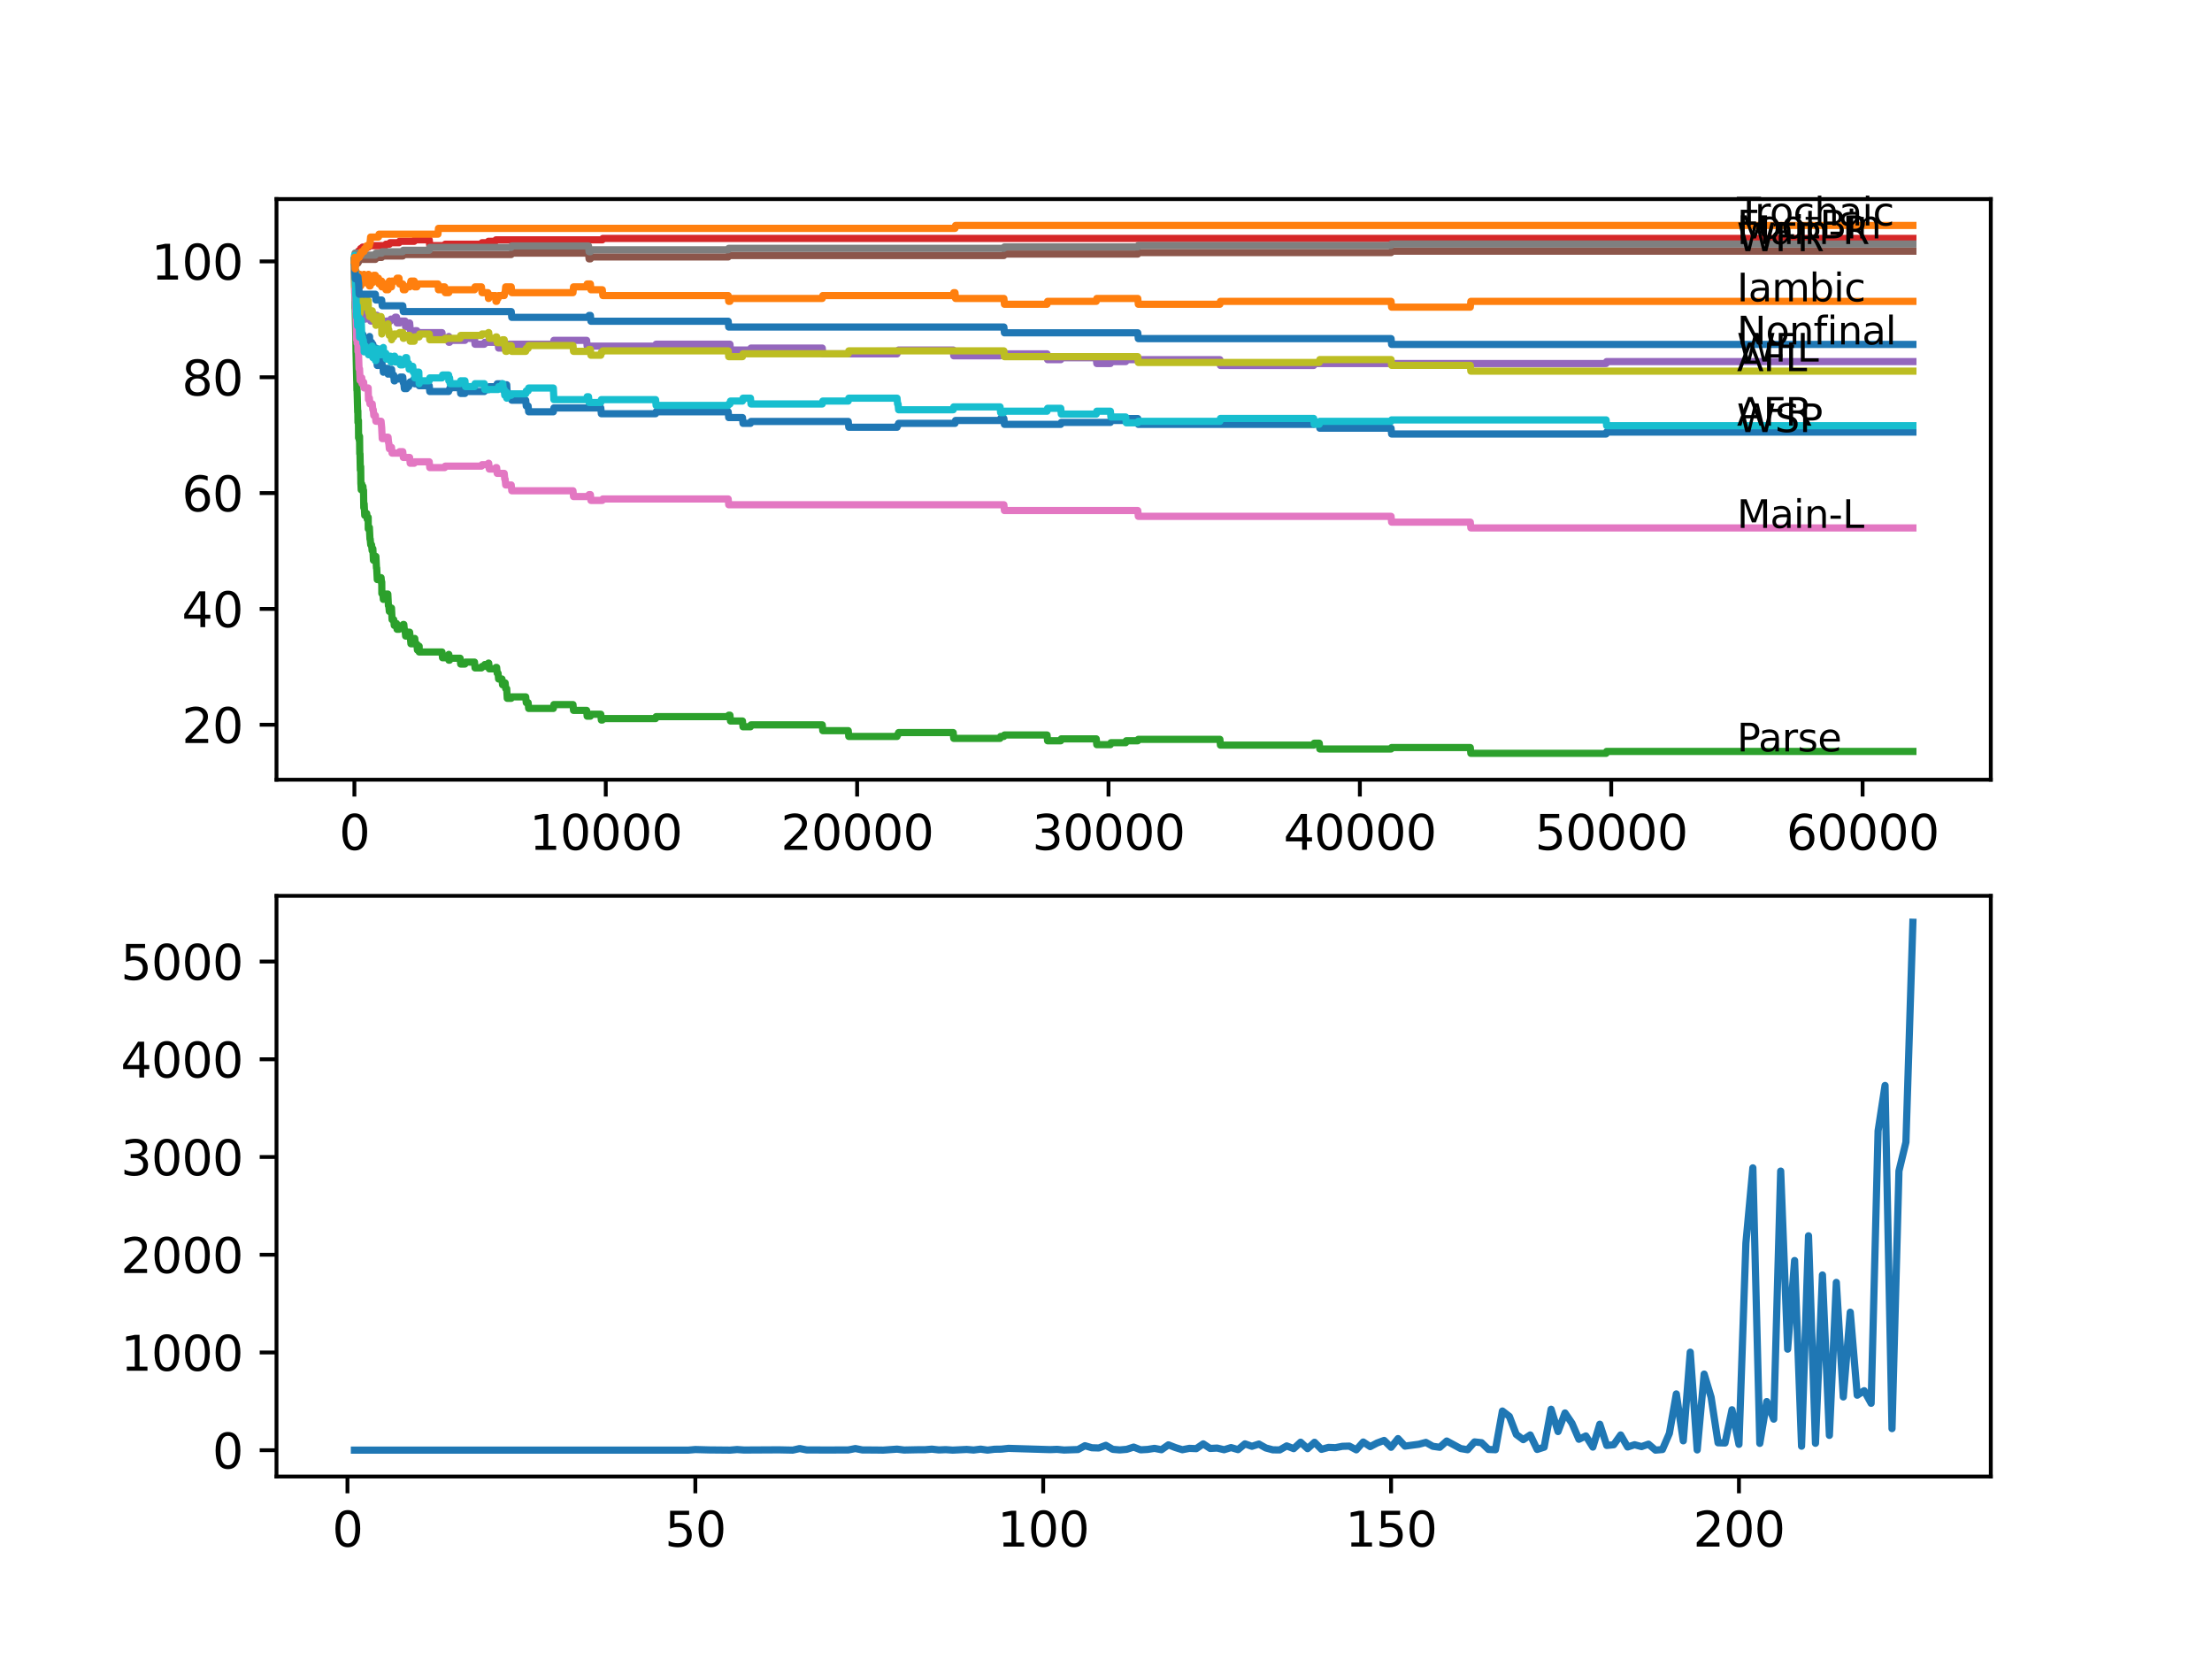 <?xml version="1.0" encoding="utf-8" standalone="no"?>
<!DOCTYPE svg PUBLIC "-//W3C//DTD SVG 1.1//EN"
  "http://www.w3.org/Graphics/SVG/1.1/DTD/svg11.dtd">
<svg xmlns:xlink="http://www.w3.org/1999/xlink" width="460.8pt" height="345.6pt" viewBox="0 0 460.8 345.6" xmlns="http://www.w3.org/2000/svg" version="1.1">
 <defs>
  <style type="text/css">*{stroke-linejoin: round; stroke-linecap: butt}</style>
 </defs>
 <g id="figure_1">
  <g id="patch_1">
   <path d="M 0 345.6 
L 460.8 345.6 
L 460.8 0 
L 0 0 
z
" style="fill: #ffffff"/>
  </g>
  <g id="axes_1">
   <g id="patch_2">
    <path d="M 57.6 162.432 
L 414.72 162.432 
L 414.72 41.472 
L 57.6 41.472 
z
" style="fill: #ffffff"/>
   </g>
   <g id="matplotlib.axis_1">
    <g id="xtick_1">
     <g id="line2d_1">
      <defs>
       <path id="m9fd7d55356" d="M 0 0 
L 0 3.5 
" style="stroke: #000000; stroke-width: 0.8"/>
      </defs>
      <g>
       <use xlink:href="#m9fd7d55356" x="73.827" y="162.432" style="stroke: #000000; stroke-width: 0.8"/>
      </g>
     </g>
     <g id="text_1">
      <!-- 0 -->
      <g transform="translate(70.646 177.03)scale(0.1 -0.1)">
       <defs>
        <path id="DejaVuSans-30" d="M 2034 4250 
Q 1547 4250 1301 3770 
Q 1056 3291 1056 2328 
Q 1056 1369 1301 889 
Q 1547 409 2034 409 
Q 2525 409 2770 889 
Q 3016 1369 3016 2328 
Q 3016 3291 2770 3770 
Q 2525 4250 2034 4250 
z
M 2034 4750 
Q 2819 4750 3233 4129 
Q 3647 3509 3647 2328 
Q 3647 1150 3233 529 
Q 2819 -91 2034 -91 
Q 1250 -91 836 529 
Q 422 1150 422 2328 
Q 422 3509 836 4129 
Q 1250 4750 2034 4750 
z
" transform="scale(0.016)"/>
       </defs>
       <use xlink:href="#DejaVuSans-30"/>
      </g>
     </g>
    </g>
    <g id="xtick_2">
     <g id="line2d_2">
      <g>
       <use xlink:href="#m9fd7d55356" x="126.192" y="162.432" style="stroke: #000000; stroke-width: 0.8"/>
      </g>
     </g>
     <g id="text_2">
      <!-- 10000 -->
      <g transform="translate(110.286 177.03)scale(0.1 -0.1)">
       <defs>
        <path id="DejaVuSans-31" d="M 794 531 
L 1825 531 
L 1825 4091 
L 703 3866 
L 703 4441 
L 1819 4666 
L 2450 4666 
L 2450 531 
L 3481 531 
L 3481 0 
L 794 0 
L 794 531 
z
" transform="scale(0.016)"/>
       </defs>
       <use xlink:href="#DejaVuSans-31"/>
       <use xlink:href="#DejaVuSans-30" x="63.623"/>
       <use xlink:href="#DejaVuSans-30" x="127.246"/>
       <use xlink:href="#DejaVuSans-30" x="190.869"/>
       <use xlink:href="#DejaVuSans-30" x="254.492"/>
      </g>
     </g>
    </g>
    <g id="xtick_3">
     <g id="line2d_3">
      <g>
       <use xlink:href="#m9fd7d55356" x="178.556" y="162.432" style="stroke: #000000; stroke-width: 0.8"/>
      </g>
     </g>
     <g id="text_3">
      <!-- 20000 -->
      <g transform="translate(162.65 177.03)scale(0.1 -0.1)">
       <defs>
        <path id="DejaVuSans-32" d="M 1228 531 
L 3431 531 
L 3431 0 
L 469 0 
L 469 531 
Q 828 903 1448 1529 
Q 2069 2156 2228 2338 
Q 2531 2678 2651 2914 
Q 2772 3150 2772 3378 
Q 2772 3750 2511 3984 
Q 2250 4219 1831 4219 
Q 1534 4219 1204 4116 
Q 875 4013 500 3803 
L 500 4441 
Q 881 4594 1212 4672 
Q 1544 4750 1819 4750 
Q 2544 4750 2975 4387 
Q 3406 4025 3406 3419 
Q 3406 3131 3298 2873 
Q 3191 2616 2906 2266 
Q 2828 2175 2409 1742 
Q 1991 1309 1228 531 
z
" transform="scale(0.016)"/>
       </defs>
       <use xlink:href="#DejaVuSans-32"/>
       <use xlink:href="#DejaVuSans-30" x="63.623"/>
       <use xlink:href="#DejaVuSans-30" x="127.246"/>
       <use xlink:href="#DejaVuSans-30" x="190.869"/>
       <use xlink:href="#DejaVuSans-30" x="254.492"/>
      </g>
     </g>
    </g>
    <g id="xtick_4">
     <g id="line2d_4">
      <g>
       <use xlink:href="#m9fd7d55356" x="230.921" y="162.432" style="stroke: #000000; stroke-width: 0.8"/>
      </g>
     </g>
     <g id="text_4">
      <!-- 30000 -->
      <g transform="translate(215.015 177.03)scale(0.1 -0.1)">
       <defs>
        <path id="DejaVuSans-33" d="M 2597 2516 
Q 3050 2419 3304 2112 
Q 3559 1806 3559 1356 
Q 3559 666 3084 287 
Q 2609 -91 1734 -91 
Q 1441 -91 1130 -33 
Q 819 25 488 141 
L 488 750 
Q 750 597 1062 519 
Q 1375 441 1716 441 
Q 2309 441 2620 675 
Q 2931 909 2931 1356 
Q 2931 1769 2642 2001 
Q 2353 2234 1838 2234 
L 1294 2234 
L 1294 2753 
L 1863 2753 
Q 2328 2753 2575 2939 
Q 2822 3125 2822 3475 
Q 2822 3834 2567 4026 
Q 2313 4219 1838 4219 
Q 1578 4219 1281 4162 
Q 984 4106 628 3988 
L 628 4550 
Q 988 4650 1302 4700 
Q 1616 4750 1894 4750 
Q 2613 4750 3031 4423 
Q 3450 4097 3450 3541 
Q 3450 3153 3228 2886 
Q 3006 2619 2597 2516 
z
" transform="scale(0.016)"/>
       </defs>
       <use xlink:href="#DejaVuSans-33"/>
       <use xlink:href="#DejaVuSans-30" x="63.623"/>
       <use xlink:href="#DejaVuSans-30" x="127.246"/>
       <use xlink:href="#DejaVuSans-30" x="190.869"/>
       <use xlink:href="#DejaVuSans-30" x="254.492"/>
      </g>
     </g>
    </g>
    <g id="xtick_5">
     <g id="line2d_5">
      <g>
       <use xlink:href="#m9fd7d55356" x="283.285" y="162.432" style="stroke: #000000; stroke-width: 0.8"/>
      </g>
     </g>
     <g id="text_5">
      <!-- 40000 -->
      <g transform="translate(267.379 177.03)scale(0.1 -0.1)">
       <defs>
        <path id="DejaVuSans-34" d="M 2419 4116 
L 825 1625 
L 2419 1625 
L 2419 4116 
z
M 2253 4666 
L 3047 4666 
L 3047 1625 
L 3713 1625 
L 3713 1100 
L 3047 1100 
L 3047 0 
L 2419 0 
L 2419 1100 
L 313 1100 
L 313 1709 
L 2253 4666 
z
" transform="scale(0.016)"/>
       </defs>
       <use xlink:href="#DejaVuSans-34"/>
       <use xlink:href="#DejaVuSans-30" x="63.623"/>
       <use xlink:href="#DejaVuSans-30" x="127.246"/>
       <use xlink:href="#DejaVuSans-30" x="190.869"/>
       <use xlink:href="#DejaVuSans-30" x="254.492"/>
      </g>
     </g>
    </g>
    <g id="xtick_6">
     <g id="line2d_6">
      <g>
       <use xlink:href="#m9fd7d55356" x="335.65" y="162.432" style="stroke: #000000; stroke-width: 0.8"/>
      </g>
     </g>
     <g id="text_6">
      <!-- 50000 -->
      <g transform="translate(319.744 177.03)scale(0.1 -0.1)">
       <defs>
        <path id="DejaVuSans-35" d="M 691 4666 
L 3169 4666 
L 3169 4134 
L 1269 4134 
L 1269 2991 
Q 1406 3038 1543 3061 
Q 1681 3084 1819 3084 
Q 2600 3084 3056 2656 
Q 3513 2228 3513 1497 
Q 3513 744 3044 326 
Q 2575 -91 1722 -91 
Q 1428 -91 1123 -41 
Q 819 9 494 109 
L 494 744 
Q 775 591 1075 516 
Q 1375 441 1709 441 
Q 2250 441 2565 725 
Q 2881 1009 2881 1497 
Q 2881 1984 2565 2268 
Q 2250 2553 1709 2553 
Q 1456 2553 1204 2497 
Q 953 2441 691 2322 
L 691 4666 
z
" transform="scale(0.016)"/>
       </defs>
       <use xlink:href="#DejaVuSans-35"/>
       <use xlink:href="#DejaVuSans-30" x="63.623"/>
       <use xlink:href="#DejaVuSans-30" x="127.246"/>
       <use xlink:href="#DejaVuSans-30" x="190.869"/>
       <use xlink:href="#DejaVuSans-30" x="254.492"/>
      </g>
     </g>
    </g>
    <g id="xtick_7">
     <g id="line2d_7">
      <g>
       <use xlink:href="#m9fd7d55356" x="388.014" y="162.432" style="stroke: #000000; stroke-width: 0.8"/>
      </g>
     </g>
     <g id="text_7">
      <!-- 60000 -->
      <g transform="translate(372.108 177.03)scale(0.1 -0.1)">
       <defs>
        <path id="DejaVuSans-36" d="M 2113 2584 
Q 1688 2584 1439 2293 
Q 1191 2003 1191 1497 
Q 1191 994 1439 701 
Q 1688 409 2113 409 
Q 2538 409 2786 701 
Q 3034 994 3034 1497 
Q 3034 2003 2786 2293 
Q 2538 2584 2113 2584 
z
M 3366 4563 
L 3366 3988 
Q 3128 4100 2886 4159 
Q 2644 4219 2406 4219 
Q 1781 4219 1451 3797 
Q 1122 3375 1075 2522 
Q 1259 2794 1537 2939 
Q 1816 3084 2150 3084 
Q 2853 3084 3261 2657 
Q 3669 2231 3669 1497 
Q 3669 778 3244 343 
Q 2819 -91 2113 -91 
Q 1303 -91 875 529 
Q 447 1150 447 2328 
Q 447 3434 972 4092 
Q 1497 4750 2381 4750 
Q 2619 4750 2861 4703 
Q 3103 4656 3366 4563 
z
" transform="scale(0.016)"/>
       </defs>
       <use xlink:href="#DejaVuSans-36"/>
       <use xlink:href="#DejaVuSans-30" x="63.623"/>
       <use xlink:href="#DejaVuSans-30" x="127.246"/>
       <use xlink:href="#DejaVuSans-30" x="190.869"/>
       <use xlink:href="#DejaVuSans-30" x="254.492"/>
      </g>
     </g>
    </g>
   </g>
   <g id="matplotlib.axis_2">
    <g id="ytick_1">
     <g id="line2d_8">
      <defs>
       <path id="m1b4f7a3ece" d="M 0 0 
L -3.5 0 
" style="stroke: #000000; stroke-width: 0.8"/>
      </defs>
      <g>
       <use xlink:href="#m1b4f7a3ece" x="57.6" y="150.981" style="stroke: #000000; stroke-width: 0.8"/>
      </g>
     </g>
     <g id="text_8">
      <!-- 20 -->
      <g transform="translate(37.875 154.78)scale(0.1 -0.1)">
       <use xlink:href="#DejaVuSans-32"/>
       <use xlink:href="#DejaVuSans-30" x="63.623"/>
      </g>
     </g>
    </g>
    <g id="ytick_2">
     <g id="line2d_9">
      <g>
       <use xlink:href="#m1b4f7a3ece" x="57.6" y="126.849" style="stroke: #000000; stroke-width: 0.8"/>
      </g>
     </g>
     <g id="text_9">
      <!-- 40 -->
      <g transform="translate(37.875 130.648)scale(0.1 -0.1)">
       <use xlink:href="#DejaVuSans-34"/>
       <use xlink:href="#DejaVuSans-30" x="63.623"/>
      </g>
     </g>
    </g>
    <g id="ytick_3">
     <g id="line2d_10">
      <g>
       <use xlink:href="#m1b4f7a3ece" x="57.6" y="102.716" style="stroke: #000000; stroke-width: 0.8"/>
      </g>
     </g>
     <g id="text_10">
      <!-- 60 -->
      <g transform="translate(37.875 106.515)scale(0.1 -0.1)">
       <use xlink:href="#DejaVuSans-36"/>
       <use xlink:href="#DejaVuSans-30" x="63.623"/>
      </g>
     </g>
    </g>
    <g id="ytick_4">
     <g id="line2d_11">
      <g>
       <use xlink:href="#m1b4f7a3ece" x="57.6" y="78.584" style="stroke: #000000; stroke-width: 0.8"/>
      </g>
     </g>
     <g id="text_11">
      <!-- 80 -->
      <g transform="translate(37.875 82.383)scale(0.1 -0.1)">
       <defs>
        <path id="DejaVuSans-38" d="M 2034 2216 
Q 1584 2216 1326 1975 
Q 1069 1734 1069 1313 
Q 1069 891 1326 650 
Q 1584 409 2034 409 
Q 2484 409 2743 651 
Q 3003 894 3003 1313 
Q 3003 1734 2745 1975 
Q 2488 2216 2034 2216 
z
M 1403 2484 
Q 997 2584 770 2862 
Q 544 3141 544 3541 
Q 544 4100 942 4425 
Q 1341 4750 2034 4750 
Q 2731 4750 3128 4425 
Q 3525 4100 3525 3541 
Q 3525 3141 3298 2862 
Q 3072 2584 2669 2484 
Q 3125 2378 3379 2068 
Q 3634 1759 3634 1313 
Q 3634 634 3220 271 
Q 2806 -91 2034 -91 
Q 1263 -91 848 271 
Q 434 634 434 1313 
Q 434 1759 690 2068 
Q 947 2378 1403 2484 
z
M 1172 3481 
Q 1172 3119 1398 2916 
Q 1625 2713 2034 2713 
Q 2441 2713 2670 2916 
Q 2900 3119 2900 3481 
Q 2900 3844 2670 4047 
Q 2441 4250 2034 4250 
Q 1625 4250 1398 4047 
Q 1172 3844 1172 3481 
z
" transform="scale(0.016)"/>
       </defs>
       <use xlink:href="#DejaVuSans-38"/>
       <use xlink:href="#DejaVuSans-30" x="63.623"/>
      </g>
     </g>
    </g>
    <g id="ytick_5">
     <g id="line2d_12">
      <g>
       <use xlink:href="#m1b4f7a3ece" x="57.6" y="54.451" style="stroke: #000000; stroke-width: 0.8"/>
      </g>
     </g>
     <g id="text_12">
      <!-- 100 -->
      <g transform="translate(31.512 58.25)scale(0.1 -0.1)">
       <use xlink:href="#DejaVuSans-31"/>
       <use xlink:href="#DejaVuSans-30" x="63.623"/>
       <use xlink:href="#DejaVuSans-30" x="127.246"/>
      </g>
     </g>
    </g>
   </g>
   <g id="line2d_13">
    <path d="M 73.833 54.21 
L 73.964 58.896 
L 73.979 58.493 
L 73.995 60.907 
L 74.068 59.097 
L 74.152 62.113 
L 74.189 61.309 
L 74.194 61.309 
L 74.309 63.32 
L 74.314 62.918 
L 74.32 64.124 
L 74.398 63.883 
L 74.519 66.296 
L 74.55 66.296 
L 74.566 65.452 
L 74.571 66.658 
L 74.66 66.256 
L 74.671 66.256 
L 74.676 65.854 
L 74.697 68.267 
L 74.744 67.563 
L 74.76 68.77 
L 74.854 68.126 
L 74.864 68.126 
L 74.906 66.517 
L 74.943 68.931 
L 74.964 68.931 
L 75.006 68.931 
L 75.121 71.103 
L 75.137 70.7 
L 75.142 71.907 
L 75.22 71.907 
L 75.236 71.907 
L 75.362 70.097 
L 75.519 70.097 
L 75.603 69.695 
L 75.608 70.902 
L 75.618 70.902 
L 75.686 70.902 
L 75.739 70.499 
L 75.744 71.706 
L 75.791 71.304 
L 75.828 71.304 
L 75.859 70.298 
L 75.864 71.505 
L 75.933 71.505 
L 76.137 71.505 
L 76.252 71.103 
L 76.268 71.103 
L 76.383 70.499 
L 76.388 70.499 
L 76.503 71.706 
L 76.65 71.706 
L 76.77 70.7 
L 76.927 70.7 
L 76.99 70.097 
L 76.996 71.304 
L 77.032 71.304 
L 77.404 71.304 
L 77.519 72.51 
L 77.545 72.51 
L 77.666 71.706 
L 77.671 71.706 
L 77.786 72.913 
L 78.095 72.913 
L 78.21 72.51 
L 78.305 72.51 
L 78.425 74.924 
L 78.472 74.924 
L 78.587 76.13 
L 78.844 76.13 
L 78.959 75.527 
L 79.053 75.527 
L 79.169 75.125 
L 79.383 75.125 
L 79.499 74.521 
L 79.504 74.521 
L 79.619 76.331 
L 79.771 76.331 
L 79.855 77.538 
L 79.881 77.136 
L 80.368 77.136 
L 80.483 76.734 
L 80.792 76.734 
L 80.839 77.94 
L 80.902 77.337 
L 81.337 77.337 
L 81.452 76.935 
L 81.577 76.935 
L 81.693 78.141 
L 82.017 78.141 
L 82.132 79.348 
L 82.211 79.348 
L 82.326 78.946 
L 83.279 78.946 
L 83.394 78.544 
L 83.902 78.544 
L 84.018 79.75 
L 84.122 79.75 
L 84.238 80.957 
L 84.704 80.957 
L 84.819 80.555 
L 85.123 80.555 
L 85.238 80.152 
L 85.332 80.152 
L 85.447 79.549 
L 85.981 79.549 
L 86.096 79.147 
L 86.374 79.147 
L 86.4 78.745 
L 86.405 79.951 
L 86.474 79.951 
L 87.249 79.951 
L 87.317 79.147 
L 87.322 80.353 
L 87.353 80.353 
L 89.416 80.353 
L 89.532 81.56 
L 93.454 81.56 
L 93.569 81.158 
L 93.658 81.158 
L 93.773 80.756 
L 95.852 80.756 
L 95.967 81.962 
L 96.852 81.962 
L 96.967 81.56 
L 100.879 81.56 
L 100.994 81.158 
L 101.811 81.158 
L 101.926 80.555 
L 103.461 80.555 
L 103.576 79.951 
L 104.571 79.951 
L 104.686 81.158 
L 104.743 81.158 
L 104.859 80.756 
L 105.037 80.756 
L 105.152 80.152 
L 105.555 80.152 
L 105.67 82.163 
L 106.498 82.163 
L 106.613 83.37 
L 109.514 83.37 
L 109.629 84.577 
L 110.017 84.577 
L 110.132 85.783 
L 115.269 85.783 
L 115.389 84.979 
L 125.155 84.979 
L 125.27 86.185 
L 136.565 86.185 
L 136.681 85.783 
L 151.693 85.783 
L 151.809 86.99 
L 154.668 86.99 
L 154.783 88.196 
L 156.333 88.196 
L 156.448 87.794 
L 176.703 87.794 
L 176.818 89.001 
L 186.867 89.001 
L 186.982 88.599 
L 187.081 88.599 
L 187.197 88.196 
L 198.942 88.196 
L 199.057 87.593 
L 208.331 87.593 
L 208.446 87.191 
L 209.127 87.191 
L 209.242 88.398 
L 220.972 88.398 
L 221.087 87.995 
L 231.314 87.995 
L 231.429 87.593 
L 234.503 87.593 
L 234.618 87.191 
L 237.016 87.191 
L 237.131 88.398 
L 273.666 88.398 
L 273.781 87.995 
L 274.823 87.995 
L 274.939 89.202 
L 289.784 89.202 
L 289.899 90.409 
L 334.576 90.409 
L 334.692 90.006 
L 398.487 90.006 
L 398.487 90.006 
" clip-path="url(#p2e08ada60d)" style="fill: none; stroke: #1f77b4; stroke-width: 1.5; stroke-linecap: square"/>
   </g>
   <g id="line2d_14">
    <path d="M 73.833 55.658 
L 73.838 55.658 
L 73.843 55.256 
L 73.875 59.841 
L 73.89 59.841 
L 73.901 59.841 
L 73.906 61.047 
L 74 57.991 
L 74.089 56.784 
L 74.11 57.588 
L 74.121 57.588 
L 74.157 58.996 
L 74.231 56.583 
L 74.351 58.996 
L 74.372 59.6 
L 74.472 57.79 
L 74.529 57.79 
L 74.55 58.996 
L 74.639 58.393 
L 74.671 58.393 
L 74.786 57.749 
L 74.864 57.749 
L 74.901 58.956 
L 74.974 58.353 
L 74.995 58.353 
L 75.011 57.146 
L 75.069 59.559 
L 75.1 59.559 
L 75.168 59.559 
L 75.236 57.749 
L 75.283 58.956 
L 75.362 58.956 
L 75.419 57.749 
L 75.472 58.956 
L 75.728 58.956 
L 75.828 57.146 
L 75.844 58.353 
L 75.896 58.353 
L 76.011 57.749 
L 76.268 57.749 
L 76.383 58.956 
L 76.697 58.956 
L 76.76 57.146 
L 76.812 58.353 
L 76.927 58.353 
L 76.948 59.559 
L 77.037 58.353 
L 77.09 58.353 
L 77.116 59.559 
L 77.2 58.956 
L 77.545 58.956 
L 77.661 58.554 
L 77.755 58.554 
L 77.87 57.347 
L 78.189 57.347 
L 78.305 58.554 
L 78.504 58.554 
L 78.619 57.95 
L 78.844 57.95 
L 78.959 59.157 
L 79.383 59.157 
L 79.499 58.554 
L 79.504 58.554 
L 79.525 59.76 
L 79.614 59.157 
L 80.284 59.157 
L 80.399 60.364 
L 80.839 60.364 
L 80.954 59.76 
L 80.991 59.76 
L 81.106 58.554 
L 81.127 58.554 
L 81.242 59.76 
L 81.556 59.76 
L 81.672 58.554 
L 82.599 58.554 
L 82.714 57.95 
L 83.122 57.95 
L 83.237 59.157 
L 83.902 59.157 
L 84.018 60.364 
L 84.384 60.364 
L 84.499 59.76 
L 85.332 59.76 
L 85.447 59.157 
L 85.489 59.157 
L 85.604 58.554 
L 86.285 58.554 
L 86.4 59.76 
L 86.845 59.76 
L 86.961 59.157 
L 91.228 59.157 
L 91.343 60.364 
L 92.071 60.364 
L 92.186 59.76 
L 92.637 59.76 
L 92.752 60.967 
L 93.496 60.967 
L 93.611 60.364 
L 98.847 60.364 
L 98.962 59.76 
L 100.292 59.76 
L 100.408 60.967 
L 101.644 60.967 
L 101.759 62.174 
L 101.811 62.174 
L 101.926 61.57 
L 103.204 61.57 
L 103.319 62.777 
L 103.461 62.777 
L 103.576 62.174 
L 103.754 62.174 
L 103.869 61.57 
L 105.037 61.57 
L 105.152 60.967 
L 105.23 60.967 
L 105.346 59.76 
L 106.498 59.76 
L 106.613 60.967 
L 119.364 60.967 
L 119.479 59.76 
L 122.202 59.76 
L 122.317 59.157 
L 122.987 59.157 
L 123.102 60.364 
L 125.469 60.364 
L 125.585 61.57 
L 151.693 61.57 
L 151.809 62.777 
L 152.06 62.777 
L 152.175 62.174 
L 171.288 62.174 
L 171.403 61.57 
L 198.57 61.57 
L 198.685 60.967 
L 198.942 60.967 
L 199.057 62.174 
L 209.127 62.174 
L 209.242 63.38 
L 218.118 63.38 
L 218.233 62.777 
L 228.366 62.777 
L 228.481 62.174 
L 237.016 62.174 
L 237.131 63.38 
L 254.124 63.38 
L 254.239 62.777 
L 289.784 62.777 
L 289.899 63.984 
L 306.289 63.984 
L 306.404 62.777 
L 398.487 62.777 
L 398.487 62.777 
" clip-path="url(#p2e08ada60d)" style="fill: none; stroke: #ff7f0e; stroke-width: 1.5; stroke-linecap: square"/>
   </g>
   <g id="line2d_15">
    <path d="M 73.833 55.658 
L 73.964 64.205 
L 73.974 63.803 
L 73.979 63.803 
L 74.115 69.836 
L 74.121 69.433 
L 74.168 73.456 
L 74.173 73.456 
L 74.309 79.288 
L 74.314 78.885 
L 74.356 81.299 
L 74.383 81.057 
L 74.513 85.884 
L 74.529 85.884 
L 74.55 85.582 
L 74.571 87.995 
L 74.602 87.995 
L 74.655 87.995 
L 74.671 87.593 
L 74.697 91.213 
L 74.728 90.509 
L 74.744 90.509 
L 74.849 91.716 
L 74.854 91.314 
L 74.89 91.314 
L 74.901 90.911 
L 74.943 94.531 
L 74.959 94.531 
L 74.995 94.531 
L 75.063 97.91 
L 75.116 97.608 
L 75.121 97.608 
L 75.137 97.206 
L 75.178 100.826 
L 75.189 100.826 
L 75.194 100.826 
L 75.247 102.032 
L 75.304 101.63 
L 75.362 100.826 
L 75.367 102.032 
L 75.409 102.032 
L 75.419 102.032 
L 75.54 101.329 
L 75.603 101.329 
L 75.686 102.535 
L 75.713 102.133 
L 75.728 102.133 
L 75.781 105.753 
L 75.849 104.948 
L 75.859 104.948 
L 75.98 107.362 
L 76.137 107.362 
L 76.252 106.959 
L 76.388 106.959 
L 76.503 108.166 
L 76.65 108.166 
L 76.697 107.764 
L 76.718 110.177 
L 76.734 110.177 
L 76.76 110.177 
L 76.875 109.875 
L 76.948 109.875 
L 77.069 112.289 
L 77.116 112.289 
L 77.231 113.495 
L 77.404 113.495 
L 77.519 114.702 
L 77.572 114.702 
L 77.671 114.3 
L 77.791 116.713 
L 78.095 116.713 
L 78.216 115.909 
L 78.305 115.909 
L 78.425 118.322 
L 78.472 118.322 
L 78.593 120.735 
L 79.053 120.735 
L 79.169 120.333 
L 79.383 120.333 
L 79.499 121.54 
L 79.504 121.54 
L 79.525 121.238 
L 79.546 123.651 
L 79.577 123.651 
L 79.771 123.651 
L 79.855 124.858 
L 79.881 124.456 
L 80.284 124.456 
L 80.404 123.752 
L 80.792 123.752 
L 80.912 126.165 
L 80.991 126.165 
L 81.106 127.372 
L 81.127 127.372 
L 81.242 127.07 
L 81.337 127.07 
L 81.452 126.668 
L 81.556 126.668 
L 81.677 129.081 
L 82.017 129.081 
L 82.132 130.288 
L 82.211 130.288 
L 82.326 129.885 
L 82.599 129.885 
L 82.714 131.092 
L 83.122 131.092 
L 83.237 130.79 
L 83.279 130.79 
L 83.394 130.388 
L 83.902 130.388 
L 84.018 130.086 
L 84.122 130.086 
L 84.238 131.293 
L 84.384 131.293 
L 84.499 132.5 
L 84.704 132.5 
L 84.819 132.097 
L 85.123 132.097 
L 85.238 131.695 
L 85.332 131.695 
L 85.447 132.902 
L 85.489 132.902 
L 85.604 134.109 
L 85.981 134.109 
L 86.096 133.706 
L 86.285 133.706 
L 86.4 133.002 
L 86.515 134.209 
L 86.845 134.209 
L 86.961 135.416 
L 87.249 135.416 
L 87.317 134.611 
L 87.322 135.818 
L 87.353 135.818 
L 92.071 135.818 
L 92.186 137.025 
L 92.637 137.025 
L 92.752 136.723 
L 93.454 136.723 
L 93.496 136.321 
L 93.501 137.527 
L 93.553 137.527 
L 93.658 137.527 
L 93.773 137.125 
L 95.852 137.125 
L 95.967 138.332 
L 96.852 138.332 
L 96.967 137.929 
L 98.847 137.929 
L 98.962 139.136 
L 100.292 139.136 
L 100.408 138.834 
L 100.879 138.834 
L 100.994 138.432 
L 101.644 138.432 
L 101.759 138.131 
L 101.811 138.131 
L 101.926 139.337 
L 103.204 139.337 
L 103.319 139.036 
L 103.461 139.036 
L 103.576 140.242 
L 103.754 140.242 
L 103.869 141.449 
L 104.571 141.449 
L 104.686 142.655 
L 104.743 142.655 
L 104.859 142.253 
L 105.23 142.253 
L 105.346 143.46 
L 105.555 143.46 
L 105.67 145.471 
L 106.498 145.471 
L 106.613 145.169 
L 109.514 145.169 
L 109.629 146.376 
L 110.017 146.376 
L 110.132 147.582 
L 115.269 147.582 
L 115.389 146.778 
L 119.364 146.778 
L 119.479 147.985 
L 122.202 147.985 
L 122.317 149.191 
L 122.987 149.191 
L 123.102 148.789 
L 125.155 148.789 
L 125.27 149.996 
L 125.469 149.996 
L 125.585 149.694 
L 136.565 149.694 
L 136.681 149.292 
L 151.693 149.292 
L 151.809 148.99 
L 152.06 148.99 
L 152.175 150.197 
L 154.668 150.197 
L 154.783 151.403 
L 156.333 151.403 
L 156.448 151.001 
L 171.288 151.001 
L 171.403 152.208 
L 176.703 152.208 
L 176.818 153.414 
L 186.867 153.414 
L 186.982 153.012 
L 187.081 153.012 
L 187.197 152.61 
L 198.57 152.61 
L 198.685 153.817 
L 208.331 153.817 
L 208.446 153.414 
L 209.127 153.414 
L 209.242 153.113 
L 218.118 153.113 
L 218.233 154.319 
L 220.972 154.319 
L 221.087 153.917 
L 228.366 153.917 
L 228.481 155.124 
L 231.314 155.124 
L 231.429 154.722 
L 234.503 154.722 
L 234.618 154.319 
L 237.016 154.319 
L 237.131 154.018 
L 254.124 154.018 
L 254.239 155.224 
L 273.666 155.224 
L 273.781 154.822 
L 274.823 154.822 
L 274.939 156.029 
L 289.784 156.029 
L 289.899 155.727 
L 306.289 155.727 
L 306.404 156.934 
L 334.576 156.934 
L 334.692 156.532 
L 398.487 156.532 
L 398.487 156.532 
" clip-path="url(#p2e08ada60d)" style="fill: none; stroke: #2ca02c; stroke-width: 1.5; stroke-linecap: square"/>
   </g>
   <g id="line2d_16">
    <path d="M 73.833 54.451 
L 73.854 54.451 
L 73.979 53.607 
L 74.231 53.607 
L 74.346 53.104 
L 74.367 53.104 
L 74.482 52.863 
L 74.529 52.863 
L 74.65 52.32 
L 75.011 52.32 
L 75.131 51.777 
L 75.419 51.777 
L 75.535 51.475 
L 76.76 51.475 
L 76.875 51.173 
L 80.284 51.173 
L 80.399 50.872 
L 81.127 50.872 
L 81.242 50.57 
L 83.122 50.57 
L 83.237 50.268 
L 86.285 50.268 
L 86.4 49.967 
L 89.416 49.967 
L 89.532 51.173 
L 92.637 51.173 
L 92.752 50.872 
L 100.292 50.872 
L 100.408 50.57 
L 101.644 50.57 
L 101.759 50.268 
L 103.204 50.268 
L 103.319 49.967 
L 125.469 49.967 
L 125.585 49.665 
L 398.487 49.665 
L 398.487 49.665 
" clip-path="url(#p2e08ada60d)" style="fill: none; stroke: #d62728; stroke-width: 1.5; stroke-linecap: square"/>
   </g>
   <g id="line2d_17">
    <path d="M 73.833 54.451 
L 73.943 58.876 
L 73.958 58.473 
L 73.964 58.473 
L 73.979 58.071 
L 74.042 59.68 
L 74.063 59.278 
L 74.079 59.278 
L 74.105 58.876 
L 74.126 60.887 
L 74.173 60.082 
L 74.294 62.294 
L 74.309 62.294 
L 74.351 61.892 
L 74.393 64.305 
L 74.403 64.305 
L 74.529 63.099 
L 74.561 63.099 
L 74.676 65.11 
L 74.712 65.11 
L 74.828 64.466 
L 74.849 64.466 
L 74.969 63.662 
L 75.121 63.662 
L 75.168 63.26 
L 75.178 65.673 
L 75.194 65.673 
L 75.247 66.879 
L 75.304 66.477 
L 75.425 65.673 
L 75.519 65.673 
L 75.634 65.271 
L 75.686 65.271 
L 75.728 64.868 
L 75.734 66.075 
L 75.791 65.673 
L 75.838 65.673 
L 75.896 65.271 
L 75.901 66.477 
L 75.938 66.477 
L 76.137 66.477 
L 76.252 66.075 
L 76.65 66.075 
L 76.765 65.673 
L 77.116 65.673 
L 77.231 66.879 
L 77.545 66.879 
L 77.666 66.075 
L 78.095 66.075 
L 78.21 65.673 
L 78.504 65.673 
L 78.619 66.879 
L 79.053 66.879 
L 79.169 66.477 
L 79.525 66.477 
L 79.64 67.684 
L 79.855 67.684 
L 79.97 67.282 
L 80.368 67.282 
L 80.483 66.879 
L 81.337 66.879 
L 81.452 66.477 
L 82.211 66.477 
L 82.326 66.075 
L 82.599 66.075 
L 82.714 67.282 
L 83.279 67.282 
L 83.394 66.879 
L 84.384 66.879 
L 84.499 68.086 
L 84.704 68.086 
L 84.819 67.684 
L 85.123 67.684 
L 85.238 67.282 
L 85.332 67.282 
L 85.447 68.488 
L 85.489 68.488 
L 85.604 69.695 
L 85.981 69.695 
L 86.096 69.293 
L 86.374 69.293 
L 86.489 68.891 
L 86.845 68.891 
L 86.961 70.097 
L 87.249 70.097 
L 87.369 69.293 
L 92.071 69.293 
L 92.186 70.499 
L 93.454 70.499 
L 93.496 70.097 
L 93.501 71.304 
L 93.553 71.304 
L 93.658 71.304 
L 93.773 70.902 
L 96.852 70.902 
L 96.967 70.499 
L 98.847 70.499 
L 98.962 71.706 
L 100.879 71.706 
L 100.994 71.304 
L 103.754 71.304 
L 103.869 72.51 
L 104.743 72.51 
L 104.859 72.108 
L 105.56 72.108 
L 105.676 71.706 
L 115.269 71.706 
L 115.389 70.902 
L 122.202 70.902 
L 122.317 72.108 
L 136.565 72.108 
L 136.681 71.706 
L 152.06 71.706 
L 152.175 72.913 
L 156.333 72.913 
L 156.448 72.51 
L 171.288 72.51 
L 171.403 73.717 
L 186.867 73.717 
L 186.982 73.315 
L 187.081 73.315 
L 187.197 72.913 
L 198.57 72.913 
L 198.685 74.119 
L 208.331 74.119 
L 208.446 73.717 
L 218.118 73.717 
L 218.233 74.924 
L 220.972 74.924 
L 221.087 74.521 
L 228.366 74.521 
L 228.481 75.728 
L 231.314 75.728 
L 231.429 75.326 
L 234.503 75.326 
L 234.618 74.924 
L 254.124 74.924 
L 254.239 76.13 
L 273.666 76.13 
L 273.781 75.728 
L 334.576 75.728 
L 334.692 75.326 
L 398.487 75.326 
L 398.487 75.326 
" clip-path="url(#p2e08ada60d)" style="fill: none; stroke: #9467bd; stroke-width: 1.5; stroke-linecap: square"/>
   </g>
   <g id="line2d_18">
    <path d="M 73.833 54.451 
L 73.875 54.451 
L 74 53.607 
L 74.451 53.607 
L 74.561 54.813 
L 74.566 54.572 
L 74.702 54.572 
L 74.822 54.029 
L 78.189 54.029 
L 78.305 53.627 
L 79.504 53.627 
L 79.619 53.325 
L 83.902 53.325 
L 84.018 53.023 
L 106.498 53.023 
L 106.613 52.722 
L 122.6 52.722 
L 122.715 53.928 
L 122.987 53.928 
L 123.102 53.526 
L 151.693 53.526 
L 151.809 53.225 
L 209.127 53.225 
L 209.242 52.923 
L 237.016 52.923 
L 237.131 52.621 
L 289.784 52.621 
L 289.899 52.32 
L 398.487 52.32 
L 398.487 52.32 
" clip-path="url(#p2e08ada60d)" style="fill: none; stroke: #8c564b; stroke-width: 1.5; stroke-linecap: square"/>
   </g>
   <g id="line2d_19">
    <path d="M 73.833 55.658 
L 73.838 55.658 
L 73.974 62.596 
L 73.995 62.596 
L 74.115 65.009 
L 74.142 65.009 
L 74.267 70.741 
L 74.273 70.54 
L 74.367 70.54 
L 74.383 70.298 
L 74.388 71.505 
L 74.461 71.103 
L 74.529 71.103 
L 74.55 70.801 
L 74.566 73.214 
L 74.602 73.214 
L 74.671 73.214 
L 74.796 76.834 
L 74.901 76.834 
L 75.011 79.247 
L 75.021 79.006 
L 75.063 79.006 
L 75.178 78.704 
L 75.362 78.704 
L 75.419 79.911 
L 75.472 79.609 
L 75.749 79.609 
L 75.864 80.816 
L 76.697 80.816 
L 76.76 83.229 
L 76.812 82.928 
L 76.948 82.928 
L 77.064 84.134 
L 77.545 84.134 
L 77.661 85.341 
L 77.755 85.341 
L 77.87 86.547 
L 78.189 86.547 
L 78.305 87.754 
L 79.383 87.754 
L 79.499 88.961 
L 79.504 88.961 
L 79.624 91.374 
L 80.284 91.374 
L 80.399 91.072 
L 80.839 91.072 
L 80.954 92.279 
L 80.991 92.279 
L 81.106 93.486 
L 81.127 93.486 
L 81.242 93.184 
L 81.556 93.184 
L 81.672 94.39 
L 83.122 94.39 
L 83.237 94.089 
L 83.902 94.089 
L 84.018 95.295 
L 85.332 95.295 
L 85.447 96.502 
L 86.285 96.502 
L 86.4 96.2 
L 89.416 96.2 
L 89.532 97.407 
L 92.637 97.407 
L 92.752 97.105 
L 100.292 97.105 
L 100.408 96.804 
L 101.644 96.804 
L 101.759 96.502 
L 101.811 96.502 
L 101.926 97.709 
L 103.204 97.709 
L 103.319 97.407 
L 103.461 97.407 
L 103.576 98.614 
L 105.037 98.614 
L 105.152 99.82 
L 105.23 99.82 
L 105.346 101.027 
L 106.498 101.027 
L 106.613 102.234 
L 119.364 102.234 
L 119.479 103.44 
L 122.6 103.44 
L 122.715 103.038 
L 122.987 103.038 
L 123.102 104.245 
L 125.469 104.245 
L 125.585 103.943 
L 151.693 103.943 
L 151.809 105.15 
L 209.127 105.15 
L 209.242 106.356 
L 237.016 106.356 
L 237.131 107.563 
L 289.784 107.563 
L 289.899 108.769 
L 306.289 108.769 
L 306.404 109.976 
L 398.487 109.976 
L 398.487 109.976 
" clip-path="url(#p2e08ada60d)" style="fill: none; stroke: #e377c2; stroke-width: 1.5; stroke-linecap: square"/>
   </g>
   <g id="line2d_20">
    <path d="M 73.833 54.21 
L 73.838 54.21 
L 73.964 52.722 
L 74.451 52.722 
L 74.561 53.928 
L 74.566 53.687 
L 74.702 53.687 
L 74.822 53.144 
L 78.189 53.144 
L 78.305 52.742 
L 79.504 52.742 
L 79.619 52.44 
L 83.902 52.44 
L 84.018 52.139 
L 89.416 52.139 
L 89.532 51.535 
L 106.498 51.535 
L 106.613 51.234 
L 122.6 51.234 
L 122.715 52.44 
L 122.987 52.44 
L 123.102 52.038 
L 151.693 52.038 
L 151.809 51.736 
L 209.127 51.736 
L 209.242 51.435 
L 237.016 51.435 
L 237.131 51.133 
L 289.784 51.133 
L 289.899 50.831 
L 398.487 50.831 
L 398.487 50.831 
" clip-path="url(#p2e08ada60d)" style="fill: none; stroke: #7f7f7f; stroke-width: 1.5; stroke-linecap: square"/>
   </g>
   <g id="line2d_21">
    <path d="M 73.833 54.21 
L 73.838 54.21 
L 73.958 58.493 
L 73.964 57.89 
L 73.99 57.89 
L 73.995 57.287 
L 74.006 59.7 
L 74.089 59.097 
L 74.105 59.097 
L 74.142 58.292 
L 74.168 60.102 
L 74.205 59.499 
L 74.267 62.817 
L 74.325 62.013 
L 74.367 62.013 
L 74.388 62.978 
L 74.487 61.369 
L 74.498 61.369 
L 74.55 60.464 
L 74.566 62.878 
L 74.597 62.274 
L 74.671 62.274 
L 74.786 64.084 
L 74.901 64.084 
L 75.006 65.291 
L 75.011 64.687 
L 75.158 62.938 
L 75.362 62.938 
L 75.419 64.144 
L 75.472 63.843 
L 75.603 63.843 
L 75.718 63.239 
L 75.739 63.239 
L 75.749 62.636 
L 75.755 63.843 
L 75.844 63.843 
L 75.859 63.843 
L 75.974 63.239 
L 76.388 63.239 
L 76.503 62.636 
L 76.697 62.636 
L 76.76 65.049 
L 76.812 64.748 
L 76.948 64.748 
L 76.99 65.954 
L 77.058 65.351 
L 77.404 65.351 
L 77.519 64.748 
L 77.545 64.748 
L 77.661 65.954 
L 77.671 65.954 
L 77.755 65.351 
L 77.76 66.558 
L 77.776 66.558 
L 78.189 66.558 
L 78.305 67.764 
L 78.425 66.558 
L 78.472 66.558 
L 78.587 65.954 
L 79.383 65.954 
L 79.499 67.161 
L 79.504 67.161 
L 79.54 69.574 
L 79.619 68.971 
L 79.771 68.971 
L 79.886 68.368 
L 80.284 68.368 
L 80.399 68.066 
L 80.792 68.066 
L 80.839 67.463 
L 80.844 68.669 
L 80.897 68.669 
L 80.991 68.669 
L 81.106 69.876 
L 81.127 69.876 
L 81.242 69.574 
L 81.556 69.574 
L 81.577 70.781 
L 81.666 70.178 
L 82.017 70.178 
L 82.132 69.574 
L 83.122 69.574 
L 83.237 69.273 
L 83.902 69.273 
L 84.018 70.479 
L 84.122 70.479 
L 84.238 69.876 
L 85.332 69.876 
L 85.447 71.083 
L 86.285 71.083 
L 86.411 70.178 
L 87.317 70.178 
L 87.432 69.574 
L 89.416 69.574 
L 89.532 70.781 
L 92.637 70.781 
L 92.752 70.479 
L 95.852 70.479 
L 95.967 69.876 
L 100.292 69.876 
L 100.408 69.574 
L 101.644 69.574 
L 101.759 69.273 
L 101.811 69.273 
L 101.926 70.479 
L 103.204 70.479 
L 103.319 70.178 
L 103.461 70.178 
L 103.576 71.384 
L 104.571 71.384 
L 104.686 70.781 
L 105.037 70.781 
L 105.152 71.988 
L 105.23 71.988 
L 105.346 73.194 
L 105.555 73.194 
L 105.676 71.988 
L 106.498 71.988 
L 106.613 73.194 
L 109.514 73.194 
L 109.629 72.591 
L 110.017 72.591 
L 110.132 71.988 
L 119.364 71.988 
L 119.479 73.194 
L 122.6 73.194 
L 122.715 72.792 
L 122.987 72.792 
L 123.102 73.999 
L 125.155 73.999 
L 125.27 73.395 
L 125.469 73.395 
L 125.585 73.094 
L 151.693 73.094 
L 151.809 74.3 
L 154.668 74.3 
L 154.783 73.697 
L 176.703 73.697 
L 176.818 73.094 
L 209.127 73.094 
L 209.242 74.3 
L 237.016 74.3 
L 237.131 75.507 
L 274.823 75.507 
L 274.939 74.904 
L 289.784 74.904 
L 289.899 76.11 
L 306.289 76.11 
L 306.404 77.317 
L 398.487 77.317 
L 398.487 77.317 
" clip-path="url(#p2e08ada60d)" style="fill: none; stroke: #bcbd22; stroke-width: 1.5; stroke-linecap: square"/>
   </g>
   <g id="line2d_22">
    <path d="M 73.833 54.21 
L 73.848 53.204 
L 73.906 56.885 
L 73.927 55.738 
L 73.943 55.738 
L 74.068 59.358 
L 74.079 58.755 
L 74.131 61.57 
L 74.152 60.967 
L 74.278 65.492 
L 74.283 65.492 
L 74.314 66.095 
L 74.403 63.682 
L 74.498 67.905 
L 74.529 67.302 
L 74.561 67.302 
L 74.655 66.457 
L 74.66 67.664 
L 74.671 67.664 
L 74.712 66.055 
L 74.765 67.865 
L 74.775 67.865 
L 74.849 67.865 
L 74.906 70.278 
L 74.964 69.072 
L 75.006 69.072 
L 75.121 67.865 
L 75.137 69.072 
L 75.199 66.658 
L 75.226 66.658 
L 75.247 66.658 
L 75.372 70.278 
L 75.519 70.278 
L 75.603 71.485 
L 75.629 70.881 
L 75.686 70.881 
L 75.802 72.088 
L 75.838 72.088 
L 75.859 73.295 
L 75.948 72.088 
L 76.137 72.088 
L 76.252 73.295 
L 76.388 73.295 
L 76.503 72.691 
L 76.65 72.691 
L 76.765 73.898 
L 76.99 73.898 
L 77.106 73.295 
L 77.116 73.295 
L 77.231 72.691 
L 77.404 72.691 
L 77.519 72.088 
L 77.545 72.088 
L 77.666 74.501 
L 77.671 74.501 
L 77.786 73.898 
L 78.095 73.898 
L 78.21 75.105 
L 78.305 75.105 
L 78.425 73.898 
L 78.472 73.898 
L 78.593 72.691 
L 79.053 72.691 
L 79.169 73.898 
L 79.504 73.898 
L 79.629 72.993 
L 79.771 72.993 
L 79.855 72.39 
L 79.86 73.596 
L 79.876 73.596 
L 80.368 73.596 
L 80.483 74.803 
L 80.792 74.803 
L 80.907 74.2 
L 81.337 74.2 
L 81.452 75.406 
L 81.577 75.406 
L 81.693 74.803 
L 82.017 74.803 
L 82.132 74.2 
L 82.211 74.2 
L 82.326 75.406 
L 82.599 75.406 
L 82.714 74.803 
L 83.279 74.803 
L 83.394 76.01 
L 83.902 76.01 
L 84.018 75.708 
L 84.122 75.708 
L 84.238 75.105 
L 84.384 75.105 
L 84.499 74.501 
L 84.704 74.501 
L 84.819 75.708 
L 85.123 75.708 
L 85.238 76.915 
L 85.489 76.915 
L 85.604 76.311 
L 85.981 76.311 
L 86.096 77.518 
L 86.374 77.518 
L 86.4 78.724 
L 86.484 78.121 
L 86.845 78.121 
L 86.961 77.518 
L 87.249 77.518 
L 87.317 79.931 
L 87.364 79.328 
L 89.416 79.328 
L 89.532 78.724 
L 92.071 78.724 
L 92.186 78.121 
L 93.454 78.121 
L 93.496 79.328 
L 93.564 78.724 
L 93.658 78.724 
L 93.773 79.931 
L 95.852 79.931 
L 95.967 79.328 
L 96.852 79.328 
L 96.967 80.534 
L 98.847 80.534 
L 98.962 79.931 
L 100.879 79.931 
L 100.994 81.138 
L 103.754 81.138 
L 103.869 80.534 
L 104.571 80.534 
L 104.686 79.931 
L 104.743 79.931 
L 104.859 81.138 
L 105.037 81.138 
L 105.152 82.344 
L 105.555 82.344 
L 105.56 81.741 
L 105.566 82.948 
L 105.665 82.344 
L 106.498 82.344 
L 106.613 82.043 
L 109.514 82.043 
L 109.629 81.439 
L 110.017 81.439 
L 110.132 80.836 
L 115.269 80.836 
L 115.389 83.249 
L 122.202 83.249 
L 122.317 82.646 
L 122.6 82.646 
L 122.715 83.853 
L 125.155 83.853 
L 125.27 83.249 
L 136.565 83.249 
L 136.681 84.456 
L 151.693 84.456 
L 151.809 84.154 
L 152.06 84.154 
L 152.175 83.551 
L 154.668 83.551 
L 154.783 82.948 
L 156.333 82.948 
L 156.448 84.154 
L 171.288 84.154 
L 171.403 83.551 
L 176.703 83.551 
L 176.818 82.948 
L 186.867 82.948 
L 186.982 84.154 
L 187.081 84.154 
L 187.197 85.361 
L 198.57 85.361 
L 198.685 84.758 
L 208.331 84.758 
L 208.446 85.964 
L 209.127 85.964 
L 209.242 85.663 
L 218.118 85.663 
L 218.233 85.059 
L 220.972 85.059 
L 221.087 86.266 
L 228.366 86.266 
L 228.481 85.663 
L 231.314 85.663 
L 231.429 86.869 
L 234.503 86.869 
L 234.618 88.076 
L 237.016 88.076 
L 237.131 87.774 
L 254.124 87.774 
L 254.239 87.171 
L 273.666 87.171 
L 273.781 88.377 
L 274.823 88.377 
L 274.939 87.774 
L 289.784 87.774 
L 289.899 87.473 
L 334.576 87.473 
L 334.692 88.679 
L 398.487 88.679 
L 398.487 88.679 
" clip-path="url(#p2e08ada60d)" style="fill: none; stroke: #17becf; stroke-width: 1.5; stroke-linecap: square"/>
   </g>
   <g id="line2d_23">
    <path d="M 73.833 54.451 
L 73.875 54.451 
L 74 58.071 
L 74.451 58.071 
L 74.561 57.669 
L 74.676 58.876 
L 74.702 58.876 
L 74.822 61.289 
L 78.189 61.289 
L 78.305 62.495 
L 79.504 62.495 
L 79.619 63.702 
L 83.902 63.702 
L 84.018 64.909 
L 106.498 64.909 
L 106.613 66.115 
L 122.6 66.115 
L 122.715 65.713 
L 122.987 65.713 
L 123.102 66.92 
L 151.693 66.92 
L 151.809 68.126 
L 209.127 68.126 
L 209.242 69.333 
L 237.016 69.333 
L 237.131 70.54 
L 289.784 70.54 
L 289.899 71.746 
L 398.487 71.746 
L 398.487 71.746 
" clip-path="url(#p2e08ada60d)" style="fill: none; stroke: #1f77b4; stroke-width: 1.5; stroke-linecap: square"/>
   </g>
   <g id="line2d_24">
    <path d="M 73.833 54.21 
L 73.885 53.607 
L 73.843 54.813 
L 73.927 54.813 
L 73.979 56.02 
L 74.037 55.417 
L 74.089 55.417 
L 74.205 54.21 
L 74.283 54.21 
L 74.398 53.607 
L 74.864 53.607 
L 74.98 53.003 
L 75.236 53.003 
L 75.351 52.4 
L 75.828 52.4 
L 75.943 51.797 
L 76.268 51.797 
L 76.383 51.193 
L 76.927 51.193 
L 77.043 50.59 
L 77.09 50.59 
L 77.205 49.383 
L 78.844 49.383 
L 78.959 48.78 
L 91.228 48.78 
L 91.343 47.573 
L 198.942 47.573 
L 199.057 46.97 
L 398.487 46.97 
L 398.487 46.97 
" clip-path="url(#p2e08ada60d)" style="fill: none; stroke: #ff7f0e; stroke-width: 1.5; stroke-linecap: square"/>
   </g>
   <g id="patch_3">
    <path d="M 57.6 162.432 
L 57.6 41.472 
" style="fill: none; stroke: #000000; stroke-width: 0.8; stroke-linejoin: miter; stroke-linecap: square"/>
   </g>
   <g id="patch_4">
    <path d="M 414.72 162.432 
L 414.72 41.472 
" style="fill: none; stroke: #000000; stroke-width: 0.8; stroke-linejoin: miter; stroke-linecap: square"/>
   </g>
   <g id="patch_5">
    <path d="M 57.6 162.432 
L 414.72 162.432 
" style="fill: none; stroke: #000000; stroke-width: 0.8; stroke-linejoin: miter; stroke-linecap: square"/>
   </g>
   <g id="patch_6">
    <path d="M 57.6 41.472 
L 414.72 41.472 
" style="fill: none; stroke: #000000; stroke-width: 0.8; stroke-linejoin: miter; stroke-linecap: square"/>
   </g>
   <g id="text_13">
    <!-- WSP -->
    <g transform="translate(361.832 90.006)scale(0.08 -0.08)">
     <defs>
      <path id="DejaVuSans-57" d="M 213 4666 
L 850 4666 
L 1831 722 
L 2809 4666 
L 3519 4666 
L 4500 722 
L 5478 4666 
L 6119 4666 
L 4947 0 
L 4153 0 
L 3169 4050 
L 2175 0 
L 1381 0 
L 213 4666 
z
" transform="scale(0.016)"/>
      <path id="DejaVuSans-53" d="M 3425 4513 
L 3425 3897 
Q 3066 4069 2747 4153 
Q 2428 4238 2131 4238 
Q 1616 4238 1336 4038 
Q 1056 3838 1056 3469 
Q 1056 3159 1242 3001 
Q 1428 2844 1947 2747 
L 2328 2669 
Q 3034 2534 3370 2195 
Q 3706 1856 3706 1288 
Q 3706 609 3251 259 
Q 2797 -91 1919 -91 
Q 1588 -91 1214 -16 
Q 841 59 441 206 
L 441 856 
Q 825 641 1194 531 
Q 1563 422 1919 422 
Q 2459 422 2753 634 
Q 3047 847 3047 1241 
Q 3047 1584 2836 1778 
Q 2625 1972 2144 2069 
L 1759 2144 
Q 1053 2284 737 2584 
Q 422 2884 422 3419 
Q 422 4038 858 4394 
Q 1294 4750 2059 4750 
Q 2388 4750 2728 4690 
Q 3069 4631 3425 4513 
z
" transform="scale(0.016)"/>
      <path id="DejaVuSans-50" d="M 1259 4147 
L 1259 2394 
L 2053 2394 
Q 2494 2394 2734 2622 
Q 2975 2850 2975 3272 
Q 2975 3691 2734 3919 
Q 2494 4147 2053 4147 
L 1259 4147 
z
M 628 4666 
L 2053 4666 
Q 2838 4666 3239 4311 
Q 3641 3956 3641 3272 
Q 3641 2581 3239 2228 
Q 2838 1875 2053 1875 
L 1259 1875 
L 1259 0 
L 628 0 
L 628 4666 
z
" transform="scale(0.016)"/>
     </defs>
     <use xlink:href="#DejaVuSans-57"/>
     <use xlink:href="#DejaVuSans-53" x="98.877"/>
     <use xlink:href="#DejaVuSans-50" x="162.354"/>
    </g>
   </g>
   <g id="text_14">
    <!-- Iambic -->
    <g transform="translate(361.832 62.777)scale(0.08 -0.08)">
     <defs>
      <path id="DejaVuSans-49" d="M 628 4666 
L 1259 4666 
L 1259 0 
L 628 0 
L 628 4666 
z
" transform="scale(0.016)"/>
      <path id="DejaVuSans-61" d="M 2194 1759 
Q 1497 1759 1228 1600 
Q 959 1441 959 1056 
Q 959 750 1161 570 
Q 1363 391 1709 391 
Q 2188 391 2477 730 
Q 2766 1069 2766 1631 
L 2766 1759 
L 2194 1759 
z
M 3341 1997 
L 3341 0 
L 2766 0 
L 2766 531 
Q 2569 213 2275 61 
Q 1981 -91 1556 -91 
Q 1019 -91 701 211 
Q 384 513 384 1019 
Q 384 1609 779 1909 
Q 1175 2209 1959 2209 
L 2766 2209 
L 2766 2266 
Q 2766 2663 2505 2880 
Q 2244 3097 1772 3097 
Q 1472 3097 1187 3025 
Q 903 2953 641 2809 
L 641 3341 
Q 956 3463 1253 3523 
Q 1550 3584 1831 3584 
Q 2591 3584 2966 3190 
Q 3341 2797 3341 1997 
z
" transform="scale(0.016)"/>
      <path id="DejaVuSans-6d" d="M 3328 2828 
Q 3544 3216 3844 3400 
Q 4144 3584 4550 3584 
Q 5097 3584 5394 3201 
Q 5691 2819 5691 2113 
L 5691 0 
L 5113 0 
L 5113 2094 
Q 5113 2597 4934 2840 
Q 4756 3084 4391 3084 
Q 3944 3084 3684 2787 
Q 3425 2491 3425 1978 
L 3425 0 
L 2847 0 
L 2847 2094 
Q 2847 2600 2669 2842 
Q 2491 3084 2119 3084 
Q 1678 3084 1418 2786 
Q 1159 2488 1159 1978 
L 1159 0 
L 581 0 
L 581 3500 
L 1159 3500 
L 1159 2956 
Q 1356 3278 1631 3431 
Q 1906 3584 2284 3584 
Q 2666 3584 2933 3390 
Q 3200 3197 3328 2828 
z
" transform="scale(0.016)"/>
      <path id="DejaVuSans-62" d="M 3116 1747 
Q 3116 2381 2855 2742 
Q 2594 3103 2138 3103 
Q 1681 3103 1420 2742 
Q 1159 2381 1159 1747 
Q 1159 1113 1420 752 
Q 1681 391 2138 391 
Q 2594 391 2855 752 
Q 3116 1113 3116 1747 
z
M 1159 2969 
Q 1341 3281 1617 3432 
Q 1894 3584 2278 3584 
Q 2916 3584 3314 3078 
Q 3713 2572 3713 1747 
Q 3713 922 3314 415 
Q 2916 -91 2278 -91 
Q 1894 -91 1617 61 
Q 1341 213 1159 525 
L 1159 0 
L 581 0 
L 581 4863 
L 1159 4863 
L 1159 2969 
z
" transform="scale(0.016)"/>
      <path id="DejaVuSans-69" d="M 603 3500 
L 1178 3500 
L 1178 0 
L 603 0 
L 603 3500 
z
M 603 4863 
L 1178 4863 
L 1178 4134 
L 603 4134 
L 603 4863 
z
" transform="scale(0.016)"/>
      <path id="DejaVuSans-63" d="M 3122 3366 
L 3122 2828 
Q 2878 2963 2633 3030 
Q 2388 3097 2138 3097 
Q 1578 3097 1268 2742 
Q 959 2388 959 1747 
Q 959 1106 1268 751 
Q 1578 397 2138 397 
Q 2388 397 2633 464 
Q 2878 531 3122 666 
L 3122 134 
Q 2881 22 2623 -34 
Q 2366 -91 2075 -91 
Q 1284 -91 818 406 
Q 353 903 353 1747 
Q 353 2603 823 3093 
Q 1294 3584 2113 3584 
Q 2378 3584 2631 3529 
Q 2884 3475 3122 3366 
z
" transform="scale(0.016)"/>
     </defs>
     <use xlink:href="#DejaVuSans-49"/>
     <use xlink:href="#DejaVuSans-61" x="29.492"/>
     <use xlink:href="#DejaVuSans-6d" x="90.771"/>
     <use xlink:href="#DejaVuSans-62" x="188.184"/>
     <use xlink:href="#DejaVuSans-69" x="251.66"/>
     <use xlink:href="#DejaVuSans-63" x="279.443"/>
    </g>
   </g>
   <g id="text_15">
    <!-- Parse -->
    <g transform="translate(361.832 156.532)scale(0.08 -0.08)">
     <defs>
      <path id="DejaVuSans-72" d="M 2631 2963 
Q 2534 3019 2420 3045 
Q 2306 3072 2169 3072 
Q 1681 3072 1420 2755 
Q 1159 2438 1159 1844 
L 1159 0 
L 581 0 
L 581 3500 
L 1159 3500 
L 1159 2956 
Q 1341 3275 1631 3429 
Q 1922 3584 2338 3584 
Q 2397 3584 2469 3576 
Q 2541 3569 2628 3553 
L 2631 2963 
z
" transform="scale(0.016)"/>
      <path id="DejaVuSans-73" d="M 2834 3397 
L 2834 2853 
Q 2591 2978 2328 3040 
Q 2066 3103 1784 3103 
Q 1356 3103 1142 2972 
Q 928 2841 928 2578 
Q 928 2378 1081 2264 
Q 1234 2150 1697 2047 
L 1894 2003 
Q 2506 1872 2764 1633 
Q 3022 1394 3022 966 
Q 3022 478 2636 193 
Q 2250 -91 1575 -91 
Q 1294 -91 989 -36 
Q 684 19 347 128 
L 347 722 
Q 666 556 975 473 
Q 1284 391 1588 391 
Q 1994 391 2212 530 
Q 2431 669 2431 922 
Q 2431 1156 2273 1281 
Q 2116 1406 1581 1522 
L 1381 1569 
Q 847 1681 609 1914 
Q 372 2147 372 2553 
Q 372 3047 722 3315 
Q 1072 3584 1716 3584 
Q 2034 3584 2315 3537 
Q 2597 3491 2834 3397 
z
" transform="scale(0.016)"/>
      <path id="DejaVuSans-65" d="M 3597 1894 
L 3597 1613 
L 953 1613 
Q 991 1019 1311 708 
Q 1631 397 2203 397 
Q 2534 397 2845 478 
Q 3156 559 3463 722 
L 3463 178 
Q 3153 47 2828 -22 
Q 2503 -91 2169 -91 
Q 1331 -91 842 396 
Q 353 884 353 1716 
Q 353 2575 817 3079 
Q 1281 3584 2069 3584 
Q 2775 3584 3186 3129 
Q 3597 2675 3597 1894 
z
M 3022 2063 
Q 3016 2534 2758 2815 
Q 2500 3097 2075 3097 
Q 1594 3097 1305 2825 
Q 1016 2553 972 2059 
L 3022 2063 
z
" transform="scale(0.016)"/>
     </defs>
     <use xlink:href="#DejaVuSans-50"/>
     <use xlink:href="#DejaVuSans-61" x="55.803"/>
     <use xlink:href="#DejaVuSans-72" x="117.082"/>
     <use xlink:href="#DejaVuSans-73" x="158.195"/>
     <use xlink:href="#DejaVuSans-65" x="210.295"/>
    </g>
   </g>
   <g id="text_16">
    <!-- FootBin -->
    <g transform="translate(361.832 49.665)scale(0.08 -0.08)">
     <defs>
      <path id="DejaVuSans-46" d="M 628 4666 
L 3309 4666 
L 3309 4134 
L 1259 4134 
L 1259 2759 
L 3109 2759 
L 3109 2228 
L 1259 2228 
L 1259 0 
L 628 0 
L 628 4666 
z
" transform="scale(0.016)"/>
      <path id="DejaVuSans-6f" d="M 1959 3097 
Q 1497 3097 1228 2736 
Q 959 2375 959 1747 
Q 959 1119 1226 758 
Q 1494 397 1959 397 
Q 2419 397 2687 759 
Q 2956 1122 2956 1747 
Q 2956 2369 2687 2733 
Q 2419 3097 1959 3097 
z
M 1959 3584 
Q 2709 3584 3137 3096 
Q 3566 2609 3566 1747 
Q 3566 888 3137 398 
Q 2709 -91 1959 -91 
Q 1206 -91 779 398 
Q 353 888 353 1747 
Q 353 2609 779 3096 
Q 1206 3584 1959 3584 
z
" transform="scale(0.016)"/>
      <path id="DejaVuSans-74" d="M 1172 4494 
L 1172 3500 
L 2356 3500 
L 2356 3053 
L 1172 3053 
L 1172 1153 
Q 1172 725 1289 603 
Q 1406 481 1766 481 
L 2356 481 
L 2356 0 
L 1766 0 
Q 1100 0 847 248 
Q 594 497 594 1153 
L 594 3053 
L 172 3053 
L 172 3500 
L 594 3500 
L 594 4494 
L 1172 4494 
z
" transform="scale(0.016)"/>
      <path id="DejaVuSans-42" d="M 1259 2228 
L 1259 519 
L 2272 519 
Q 2781 519 3026 730 
Q 3272 941 3272 1375 
Q 3272 1813 3026 2020 
Q 2781 2228 2272 2228 
L 1259 2228 
z
M 1259 4147 
L 1259 2741 
L 2194 2741 
Q 2656 2741 2882 2914 
Q 3109 3088 3109 3444 
Q 3109 3797 2882 3972 
Q 2656 4147 2194 4147 
L 1259 4147 
z
M 628 4666 
L 2241 4666 
Q 2963 4666 3353 4366 
Q 3744 4066 3744 3513 
Q 3744 3084 3544 2831 
Q 3344 2578 2956 2516 
Q 3422 2416 3680 2098 
Q 3938 1781 3938 1306 
Q 3938 681 3513 340 
Q 3088 0 2303 0 
L 628 0 
L 628 4666 
z
" transform="scale(0.016)"/>
      <path id="DejaVuSans-6e" d="M 3513 2113 
L 3513 0 
L 2938 0 
L 2938 2094 
Q 2938 2591 2744 2837 
Q 2550 3084 2163 3084 
Q 1697 3084 1428 2787 
Q 1159 2491 1159 1978 
L 1159 0 
L 581 0 
L 581 3500 
L 1159 3500 
L 1159 2956 
Q 1366 3272 1645 3428 
Q 1925 3584 2291 3584 
Q 2894 3584 3203 3211 
Q 3513 2838 3513 2113 
z
" transform="scale(0.016)"/>
     </defs>
     <use xlink:href="#DejaVuSans-46"/>
     <use xlink:href="#DejaVuSans-6f" x="53.895"/>
     <use xlink:href="#DejaVuSans-6f" x="115.076"/>
     <use xlink:href="#DejaVuSans-74" x="176.258"/>
     <use xlink:href="#DejaVuSans-42" x="215.467"/>
     <use xlink:href="#DejaVuSans-69" x="284.07"/>
     <use xlink:href="#DejaVuSans-6e" x="311.854"/>
    </g>
   </g>
   <g id="text_17">
    <!-- WFL -->
    <g transform="translate(361.832 75.326)scale(0.08 -0.08)">
     <defs>
      <path id="DejaVuSans-4c" d="M 628 4666 
L 1259 4666 
L 1259 531 
L 3531 531 
L 3531 0 
L 628 0 
L 628 4666 
z
" transform="scale(0.016)"/>
     </defs>
     <use xlink:href="#DejaVuSans-57"/>
     <use xlink:href="#DejaVuSans-46" x="98.877"/>
     <use xlink:href="#DejaVuSans-4c" x="156.396"/>
    </g>
   </g>
   <g id="text_18">
    <!-- WFR -->
    <g transform="translate(361.832 52.32)scale(0.08 -0.08)">
     <defs>
      <path id="DejaVuSans-52" d="M 2841 2188 
Q 3044 2119 3236 1894 
Q 3428 1669 3622 1275 
L 4263 0 
L 3584 0 
L 2988 1197 
Q 2756 1666 2539 1819 
Q 2322 1972 1947 1972 
L 1259 1972 
L 1259 0 
L 628 0 
L 628 4666 
L 2053 4666 
Q 2853 4666 3247 4331 
Q 3641 3997 3641 3322 
Q 3641 2881 3436 2590 
Q 3231 2300 2841 2188 
z
M 1259 4147 
L 1259 2491 
L 2053 2491 
Q 2509 2491 2742 2702 
Q 2975 2913 2975 3322 
Q 2975 3731 2742 3939 
Q 2509 4147 2053 4147 
L 1259 4147 
z
" transform="scale(0.016)"/>
     </defs>
     <use xlink:href="#DejaVuSans-57"/>
     <use xlink:href="#DejaVuSans-46" x="98.877"/>
     <use xlink:href="#DejaVuSans-52" x="156.396"/>
    </g>
   </g>
   <g id="text_19">
    <!-- Main-L -->
    <g transform="translate(361.832 109.976)scale(0.08 -0.08)">
     <defs>
      <path id="DejaVuSans-4d" d="M 628 4666 
L 1569 4666 
L 2759 1491 
L 3956 4666 
L 4897 4666 
L 4897 0 
L 4281 0 
L 4281 4097 
L 3078 897 
L 2444 897 
L 1241 4097 
L 1241 0 
L 628 0 
L 628 4666 
z
" transform="scale(0.016)"/>
      <path id="DejaVuSans-2d" d="M 313 2009 
L 1997 2009 
L 1997 1497 
L 313 1497 
L 313 2009 
z
" transform="scale(0.016)"/>
     </defs>
     <use xlink:href="#DejaVuSans-4d"/>
     <use xlink:href="#DejaVuSans-61" x="86.279"/>
     <use xlink:href="#DejaVuSans-69" x="147.559"/>
     <use xlink:href="#DejaVuSans-6e" x="175.342"/>
     <use xlink:href="#DejaVuSans-2d" x="238.721"/>
     <use xlink:href="#DejaVuSans-4c" x="274.805"/>
    </g>
   </g>
   <g id="text_20">
    <!-- Main-R -->
    <g transform="translate(361.832 50.831)scale(0.08 -0.08)">
     <use xlink:href="#DejaVuSans-4d"/>
     <use xlink:href="#DejaVuSans-61" x="86.279"/>
     <use xlink:href="#DejaVuSans-69" x="147.559"/>
     <use xlink:href="#DejaVuSans-6e" x="175.342"/>
     <use xlink:href="#DejaVuSans-2d" x="238.721"/>
     <use xlink:href="#DejaVuSans-52" x="274.805"/>
    </g>
   </g>
   <g id="text_21">
    <!-- AFL -->
    <g transform="translate(361.832 77.317)scale(0.08 -0.08)">
     <defs>
      <path id="DejaVuSans-41" d="M 2188 4044 
L 1331 1722 
L 3047 1722 
L 2188 4044 
z
M 1831 4666 
L 2547 4666 
L 4325 0 
L 3669 0 
L 3244 1197 
L 1141 1197 
L 716 0 
L 50 0 
L 1831 4666 
z
" transform="scale(0.016)"/>
     </defs>
     <use xlink:href="#DejaVuSans-41"/>
     <use xlink:href="#DejaVuSans-46" x="68.408"/>
     <use xlink:href="#DejaVuSans-4c" x="125.928"/>
    </g>
   </g>
   <g id="text_22">
    <!-- AFR -->
    <g transform="translate(361.832 88.679)scale(0.08 -0.08)">
     <use xlink:href="#DejaVuSans-41"/>
     <use xlink:href="#DejaVuSans-46" x="68.408"/>
     <use xlink:href="#DejaVuSans-52" x="125.928"/>
    </g>
   </g>
   <g id="text_23">
    <!-- Nonfinal -->
    <g transform="translate(361.832 71.746)scale(0.08 -0.08)">
     <defs>
      <path id="DejaVuSans-4e" d="M 628 4666 
L 1478 4666 
L 3547 763 
L 3547 4666 
L 4159 4666 
L 4159 0 
L 3309 0 
L 1241 3903 
L 1241 0 
L 628 0 
L 628 4666 
z
" transform="scale(0.016)"/>
      <path id="DejaVuSans-66" d="M 2375 4863 
L 2375 4384 
L 1825 4384 
Q 1516 4384 1395 4259 
Q 1275 4134 1275 3809 
L 1275 3500 
L 2222 3500 
L 2222 3053 
L 1275 3053 
L 1275 0 
L 697 0 
L 697 3053 
L 147 3053 
L 147 3500 
L 697 3500 
L 697 3744 
Q 697 4328 969 4595 
Q 1241 4863 1831 4863 
L 2375 4863 
z
" transform="scale(0.016)"/>
      <path id="DejaVuSans-6c" d="M 603 4863 
L 1178 4863 
L 1178 0 
L 603 0 
L 603 4863 
z
" transform="scale(0.016)"/>
     </defs>
     <use xlink:href="#DejaVuSans-4e"/>
     <use xlink:href="#DejaVuSans-6f" x="74.805"/>
     <use xlink:href="#DejaVuSans-6e" x="135.986"/>
     <use xlink:href="#DejaVuSans-66" x="199.365"/>
     <use xlink:href="#DejaVuSans-69" x="234.57"/>
     <use xlink:href="#DejaVuSans-6e" x="262.354"/>
     <use xlink:href="#DejaVuSans-61" x="325.732"/>
     <use xlink:href="#DejaVuSans-6c" x="387.012"/>
    </g>
   </g>
   <g id="text_24">
    <!-- Trochaic -->
    <g transform="translate(361.832 46.97)scale(0.08 -0.08)">
     <defs>
      <path id="DejaVuSans-54" d="M -19 4666 
L 3928 4666 
L 3928 4134 
L 2272 4134 
L 2272 0 
L 1638 0 
L 1638 4134 
L -19 4134 
L -19 4666 
z
" transform="scale(0.016)"/>
      <path id="DejaVuSans-68" d="M 3513 2113 
L 3513 0 
L 2938 0 
L 2938 2094 
Q 2938 2591 2744 2837 
Q 2550 3084 2163 3084 
Q 1697 3084 1428 2787 
Q 1159 2491 1159 1978 
L 1159 0 
L 581 0 
L 581 4863 
L 1159 4863 
L 1159 2956 
Q 1366 3272 1645 3428 
Q 1925 3584 2291 3584 
Q 2894 3584 3203 3211 
Q 3513 2838 3513 2113 
z
" transform="scale(0.016)"/>
     </defs>
     <use xlink:href="#DejaVuSans-54"/>
     <use xlink:href="#DejaVuSans-72" x="46.334"/>
     <use xlink:href="#DejaVuSans-6f" x="85.197"/>
     <use xlink:href="#DejaVuSans-63" x="146.379"/>
     <use xlink:href="#DejaVuSans-68" x="201.359"/>
     <use xlink:href="#DejaVuSans-61" x="264.738"/>
     <use xlink:href="#DejaVuSans-69" x="326.018"/>
     <use xlink:href="#DejaVuSans-63" x="353.801"/>
    </g>
   </g>
  </g>
  <g id="axes_2">
   <g id="patch_7">
    <path d="M 57.6 307.584 
L 414.72 307.584 
L 414.72 186.624 
L 57.6 186.624 
z
" style="fill: #ffffff"/>
   </g>
   <g id="matplotlib.axis_3">
    <g id="xtick_8">
     <g id="line2d_25">
      <g>
       <use xlink:href="#m9fd7d55356" x="72.383" y="307.584" style="stroke: #000000; stroke-width: 0.8"/>
      </g>
     </g>
     <g id="text_25">
      <!-- 0 -->
      <g transform="translate(69.202 322.182)scale(0.1 -0.1)">
       <use xlink:href="#DejaVuSans-30"/>
      </g>
     </g>
    </g>
    <g id="xtick_9">
     <g id="line2d_26">
      <g>
       <use xlink:href="#m9fd7d55356" x="144.851" y="307.584" style="stroke: #000000; stroke-width: 0.8"/>
      </g>
     </g>
     <g id="text_26">
      <!-- 50 -->
      <g transform="translate(138.488 322.182)scale(0.1 -0.1)">
       <use xlink:href="#DejaVuSans-35"/>
       <use xlink:href="#DejaVuSans-30" x="63.623"/>
      </g>
     </g>
    </g>
    <g id="xtick_10">
     <g id="line2d_27">
      <g>
       <use xlink:href="#m9fd7d55356" x="217.318" y="307.584" style="stroke: #000000; stroke-width: 0.8"/>
      </g>
     </g>
     <g id="text_27">
      <!-- 100 -->
      <g transform="translate(207.775 322.182)scale(0.1 -0.1)">
       <use xlink:href="#DejaVuSans-31"/>
       <use xlink:href="#DejaVuSans-30" x="63.623"/>
       <use xlink:href="#DejaVuSans-30" x="127.246"/>
      </g>
     </g>
    </g>
    <g id="xtick_11">
     <g id="line2d_28">
      <g>
       <use xlink:href="#m9fd7d55356" x="289.786" y="307.584" style="stroke: #000000; stroke-width: 0.8"/>
      </g>
     </g>
     <g id="text_28">
      <!-- 150 -->
      <g transform="translate(280.242 322.182)scale(0.1 -0.1)">
       <use xlink:href="#DejaVuSans-31"/>
       <use xlink:href="#DejaVuSans-35" x="63.623"/>
       <use xlink:href="#DejaVuSans-30" x="127.246"/>
      </g>
     </g>
    </g>
    <g id="xtick_12">
     <g id="line2d_29">
      <g>
       <use xlink:href="#m9fd7d55356" x="362.254" y="307.584" style="stroke: #000000; stroke-width: 0.8"/>
      </g>
     </g>
     <g id="text_29">
      <!-- 200 -->
      <g transform="translate(352.71 322.182)scale(0.1 -0.1)">
       <use xlink:href="#DejaVuSans-32"/>
       <use xlink:href="#DejaVuSans-30" x="63.623"/>
       <use xlink:href="#DejaVuSans-30" x="127.246"/>
      </g>
     </g>
    </g>
   </g>
   <g id="matplotlib.axis_4">
    <g id="ytick_6">
     <g id="line2d_30">
      <g>
       <use xlink:href="#m1b4f7a3ece" x="57.6" y="302.106" style="stroke: #000000; stroke-width: 0.8"/>
      </g>
     </g>
     <g id="text_30">
      <!-- 0 -->
      <g transform="translate(44.237 305.905)scale(0.1 -0.1)">
       <use xlink:href="#DejaVuSans-30"/>
      </g>
     </g>
    </g>
    <g id="ytick_7">
     <g id="line2d_31">
      <g>
       <use xlink:href="#m1b4f7a3ece" x="57.6" y="281.746" style="stroke: #000000; stroke-width: 0.8"/>
      </g>
     </g>
     <g id="text_31">
      <!-- 1000 -->
      <g transform="translate(25.15 285.546)scale(0.1 -0.1)">
       <use xlink:href="#DejaVuSans-31"/>
       <use xlink:href="#DejaVuSans-30" x="63.623"/>
       <use xlink:href="#DejaVuSans-30" x="127.246"/>
       <use xlink:href="#DejaVuSans-30" x="190.869"/>
      </g>
     </g>
    </g>
    <g id="ytick_8">
     <g id="line2d_32">
      <g>
       <use xlink:href="#m1b4f7a3ece" x="57.6" y="261.386" style="stroke: #000000; stroke-width: 0.8"/>
      </g>
     </g>
     <g id="text_32">
      <!-- 2000 -->
      <g transform="translate(25.15 265.186)scale(0.1 -0.1)">
       <use xlink:href="#DejaVuSans-32"/>
       <use xlink:href="#DejaVuSans-30" x="63.623"/>
       <use xlink:href="#DejaVuSans-30" x="127.246"/>
       <use xlink:href="#DejaVuSans-30" x="190.869"/>
      </g>
     </g>
    </g>
    <g id="ytick_9">
     <g id="line2d_33">
      <g>
       <use xlink:href="#m1b4f7a3ece" x="57.6" y="241.027" style="stroke: #000000; stroke-width: 0.8"/>
      </g>
     </g>
     <g id="text_33">
      <!-- 3000 -->
      <g transform="translate(25.15 244.826)scale(0.1 -0.1)">
       <use xlink:href="#DejaVuSans-33"/>
       <use xlink:href="#DejaVuSans-30" x="63.623"/>
       <use xlink:href="#DejaVuSans-30" x="127.246"/>
       <use xlink:href="#DejaVuSans-30" x="190.869"/>
      </g>
     </g>
    </g>
    <g id="ytick_10">
     <g id="line2d_34">
      <g>
       <use xlink:href="#m1b4f7a3ece" x="57.6" y="220.667" style="stroke: #000000; stroke-width: 0.8"/>
      </g>
     </g>
     <g id="text_34">
      <!-- 4000 -->
      <g transform="translate(25.15 224.466)scale(0.1 -0.1)">
       <use xlink:href="#DejaVuSans-34"/>
       <use xlink:href="#DejaVuSans-30" x="63.623"/>
       <use xlink:href="#DejaVuSans-30" x="127.246"/>
       <use xlink:href="#DejaVuSans-30" x="190.869"/>
      </g>
     </g>
    </g>
    <g id="ytick_11">
     <g id="line2d_35">
      <g>
       <use xlink:href="#m1b4f7a3ece" x="57.6" y="200.307" style="stroke: #000000; stroke-width: 0.8"/>
      </g>
     </g>
     <g id="text_35">
      <!-- 5000 -->
      <g transform="translate(25.15 204.106)scale(0.1 -0.1)">
       <use xlink:href="#DejaVuSans-35"/>
       <use xlink:href="#DejaVuSans-30" x="63.623"/>
       <use xlink:href="#DejaVuSans-30" x="127.246"/>
       <use xlink:href="#DejaVuSans-30" x="190.869"/>
      </g>
     </g>
    </g>
   </g>
   <g id="line2d_36">
    <path d="M 73.833 302.086 
L 143.402 302.086 
L 144.851 301.964 
L 147.75 302.045 
L 152.098 302.086 
L 153.547 301.964 
L 154.996 302.065 
L 162.243 302.025 
L 165.142 302.086 
L 166.591 301.76 
L 168.041 302.045 
L 172.389 302.065 
L 176.737 302.045 
L 178.186 301.76 
L 179.635 302.045 
L 182.534 302.065 
L 183.983 302.086 
L 186.882 301.882 
L 188.331 302.065 
L 191.23 302.004 
L 192.679 302.004 
L 194.129 301.882 
L 195.578 302.045 
L 197.028 301.984 
L 198.477 302.086 
L 201.376 301.943 
L 202.825 302.065 
L 204.274 301.882 
L 205.724 302.086 
L 207.173 301.903 
L 208.622 301.882 
L 210.072 301.719 
L 218.768 301.984 
L 220.217 301.923 
L 221.666 302.065 
L 224.565 301.964 
L 226.015 301.17 
L 227.464 301.597 
L 228.913 301.638 
L 230.363 301.088 
L 231.812 301.923 
L 233.261 302.045 
L 234.711 301.923 
L 236.16 301.455 
L 237.609 302.025 
L 239.059 301.943 
L 240.508 301.719 
L 241.957 302.004 
L 243.407 300.986 
L 244.856 301.556 
L 246.305 302.004 
L 247.755 301.719 
L 249.204 301.78 
L 250.654 300.783 
L 252.103 301.74 
L 253.552 301.658 
L 255.002 302.004 
L 256.451 301.556 
L 257.9 301.984 
L 259.35 300.783 
L 260.799 301.292 
L 262.248 300.824 
L 263.698 301.638 
L 265.147 302.025 
L 266.596 302.045 
L 268.046 301.21 
L 269.495 301.78 
L 270.944 300.437 
L 272.394 301.78 
L 273.843 300.457 
L 275.292 301.923 
L 276.742 301.516 
L 278.191 301.577 
L 279.641 301.292 
L 281.09 301.251 
L 282.539 302.025 
L 283.989 300.396 
L 285.438 301.353 
L 286.887 300.6 
L 288.337 300.07 
L 289.786 301.495 
L 291.235 299.683 
L 292.685 301.251 
L 295.583 300.864 
L 297.033 300.477 
L 298.482 301.292 
L 299.931 301.495 
L 301.381 300.192 
L 304.279 301.76 
L 305.729 302.004 
L 307.178 300.376 
L 308.628 300.538 
L 310.077 301.943 
L 311.526 302.004 
L 312.976 293.942 
L 314.425 295.062 
L 315.874 298.828 
L 317.324 299.907 
L 318.773 298.93 
L 320.222 301.943 
L 321.672 301.475 
L 323.121 293.575 
L 324.57 298.217 
L 326.02 294.349 
L 327.469 296.487 
L 328.918 299.826 
L 330.368 299.134 
L 331.817 301.455 
L 333.266 296.69 
L 334.716 301.109 
L 336.165 300.966 
L 337.615 298.93 
L 339.064 301.434 
L 340.513 300.966 
L 341.963 301.353 
L 343.412 300.844 
L 344.861 302.086 
L 346.311 301.964 
L 347.76 298.604 
L 349.209 290.379 
L 350.659 300.152 
L 352.108 281.685 
L 353.557 302.045 
L 355.007 286.246 
L 356.456 291.071 
L 357.905 300.559 
L 359.355 300.6 
L 360.804 293.677 
L 362.254 300.885 
L 363.703 258.964 
L 365.152 243.287 
L 366.602 300.681 
L 368.051 291.967 
L 369.5 295.632 
L 370.95 243.958 
L 372.399 281.054 
L 373.848 262.588 
L 375.298 301.271 
L 376.747 257.437 
L 378.196 300.661 
L 379.646 265.601 
L 381.095 299.011 
L 382.544 267.148 
L 383.994 291.01 
L 385.443 273.358 
L 386.892 290.644 
L 388.342 289.707 
L 389.791 292.333 
L 391.241 235.59 
L 392.69 226.123 
L 394.139 297.607 
L 395.589 243.938 
L 397.038 237.932 
L 398.487 192.122 
L 398.487 192.122 
" clip-path="url(#p408aa39dd9)" style="fill: none; stroke: #1f77b4; stroke-width: 1.5; stroke-linecap: square"/>
   </g>
   <g id="patch_8">
    <path d="M 57.6 307.584 
L 57.6 186.624 
" style="fill: none; stroke: #000000; stroke-width: 0.8; stroke-linejoin: miter; stroke-linecap: square"/>
   </g>
   <g id="patch_9">
    <path d="M 414.72 307.584 
L 414.72 186.624 
" style="fill: none; stroke: #000000; stroke-width: 0.8; stroke-linejoin: miter; stroke-linecap: square"/>
   </g>
   <g id="patch_10">
    <path d="M 57.6 307.584 
L 414.72 307.584 
" style="fill: none; stroke: #000000; stroke-width: 0.8; stroke-linejoin: miter; stroke-linecap: square"/>
   </g>
   <g id="patch_11">
    <path d="M 57.6 186.624 
L 414.72 186.624 
" style="fill: none; stroke: #000000; stroke-width: 0.8; stroke-linejoin: miter; stroke-linecap: square"/>
   </g>
  </g>
 </g>
 <defs>
  <clipPath id="p2e08ada60d">
   <rect x="57.6" y="41.472" width="357.12" height="120.96"/>
  </clipPath>
  <clipPath id="p408aa39dd9">
   <rect x="57.6" y="186.624" width="357.12" height="120.96"/>
  </clipPath>
 </defs>
</svg>
